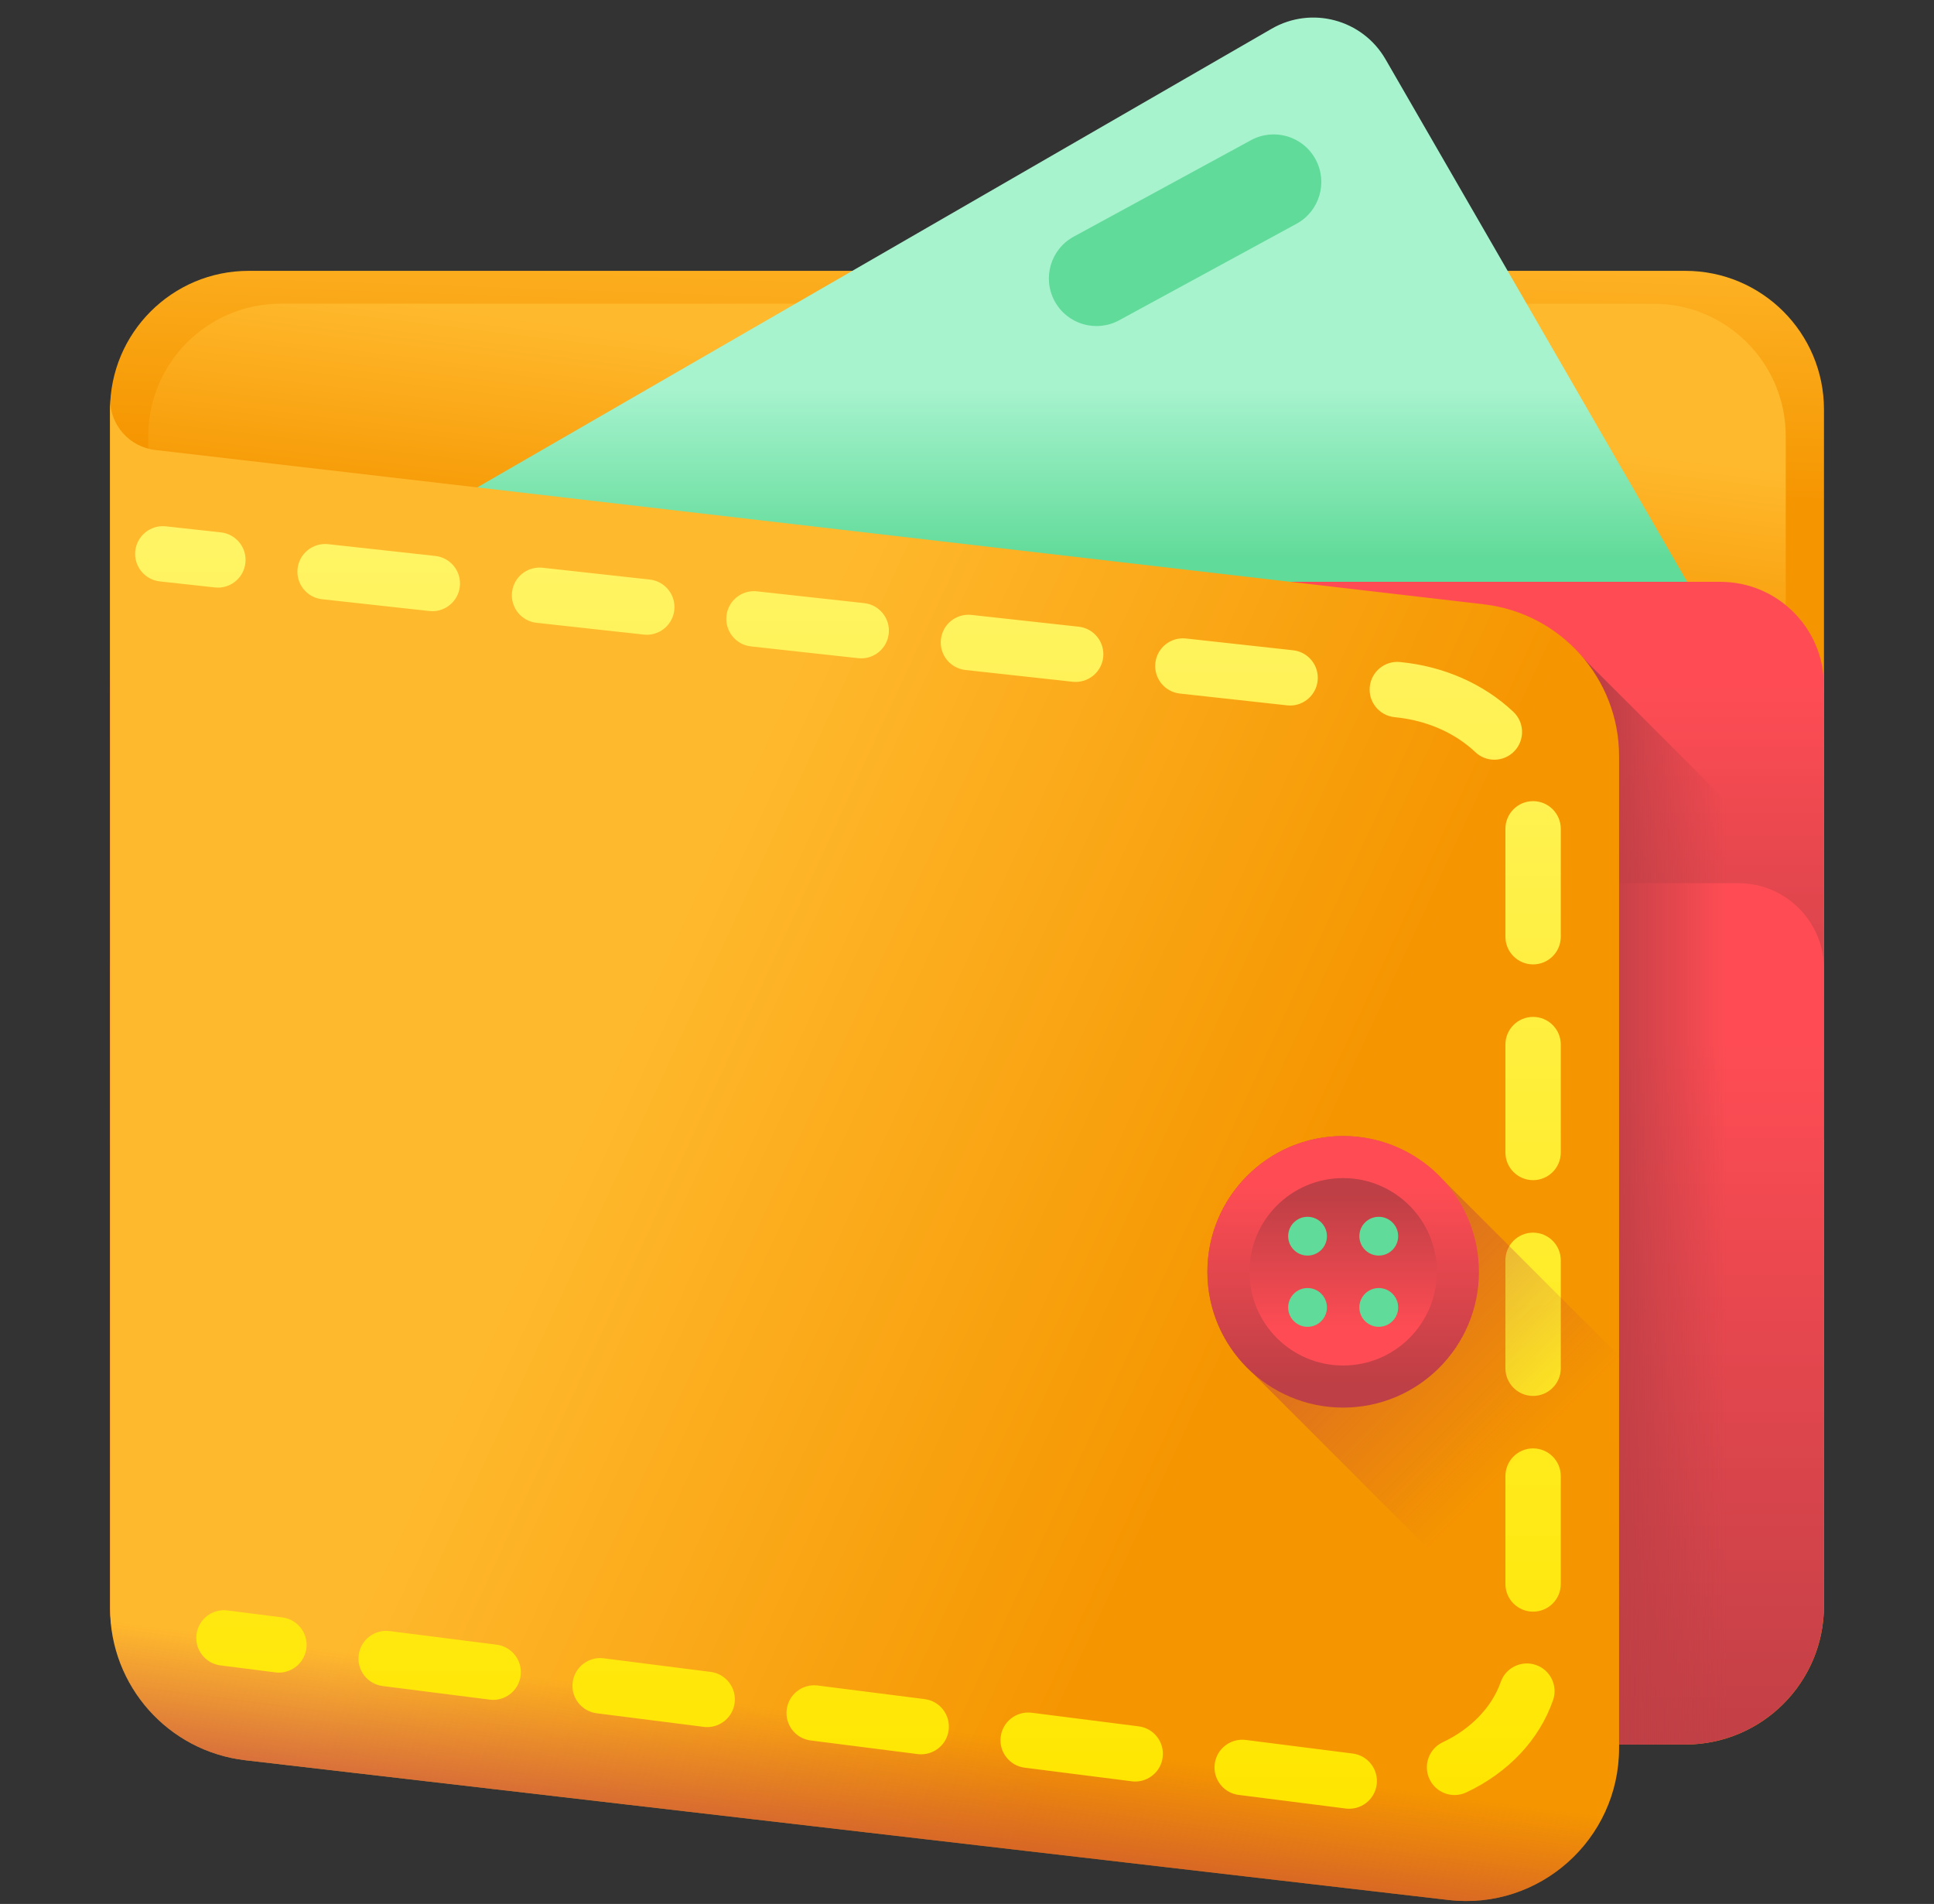 <svg width="64" height="63" viewBox="0 0 64 63" fill="none" xmlns="http://www.w3.org/2000/svg">
<rect x="0" y="0" width="64" height="63" fill="#333333" stroke="none"/>
<g clip-path="url(#clip0)">
<path d="M55.771 57.724H8.229C5.696 57.724 3.642 55.67 3.642 53.137V13.55C3.642 11.016 5.696 8.962 8.229 8.962H55.771C58.305 8.962 60.359 11.016 60.359 13.55V53.137C60.359 55.67 58.305 57.724 55.771 57.724Z" fill="url(#paint0_linear)"/>
<path d="M54.711 56.637H9.29C6.869 56.637 4.906 54.674 4.906 52.254V14.432C4.906 12.011 6.869 10.049 9.29 10.049H54.711C57.131 10.049 59.094 12.011 59.094 14.432V52.254C59.094 54.675 57.132 56.637 54.711 56.637Z" fill="url(#paint1_linear)"/>
<path d="M57.284 21.767L45.849 1.96C45.087 0.641 43.4 0.189 42.081 0.951L6.026 21.767H57.284Z" fill="url(#paint2_linear)"/>
<path d="M3.642 37.708H60.359V22.685C60.359 20.789 58.822 19.252 56.926 19.252H7.075C5.179 19.252 3.642 20.789 3.642 22.685V37.708Z" fill="url(#paint3_linear)"/>
<path d="M3.642 32.058V53.137C3.642 55.671 5.696 57.725 8.23 57.725H55.771C58.305 57.725 60.359 55.671 60.359 53.137V32.058C60.359 30.493 59.09 29.224 57.525 29.224H6.475C4.91 29.224 3.642 30.493 3.642 32.058Z" fill="url(#paint4_linear)"/>
<path d="M51.802 21.186V57.725H55.771C58.304 57.725 60.358 55.671 60.358 53.137V29.742L51.802 21.186Z" fill="url(#paint5_linear)"/>
<path d="M47.934 62.869L8.119 58.245C5.567 57.948 3.642 55.787 3.642 53.217V13.208C3.642 14.068 4.286 14.791 5.14 14.89L49.101 19.996C51.654 20.293 53.579 22.454 53.579 25.024V57.841C53.579 60.868 50.94 63.218 47.934 62.869Z" fill="url(#paint6_linear)"/>
<path d="M47.934 54.877L8.119 50.253C5.567 49.956 3.642 47.795 3.642 45.225V53.217C3.642 55.786 5.567 57.948 8.119 58.245L47.934 62.869C50.94 63.218 53.579 60.868 53.579 57.841V49.849C53.579 52.876 50.94 55.226 47.934 54.877Z" fill="url(#paint7_linear)"/>
<path d="M7.211 19.444C7.178 19.444 7.144 19.442 7.11 19.438L5.288 19.238C4.785 19.182 4.422 18.73 4.477 18.227C4.533 17.724 4.986 17.361 5.488 17.416L7.31 17.616C7.813 17.671 8.177 18.124 8.121 18.627C8.07 19.096 7.673 19.444 7.211 19.444Z" fill="url(#paint8_linear)"/>
<path d="M44.649 59.849C44.611 59.849 44.572 59.847 44.532 59.842L40.991 59.392C40.489 59.328 40.134 58.869 40.198 58.367C40.262 57.865 40.721 57.511 41.223 57.573L44.764 58.023C45.266 58.087 45.621 58.546 45.557 59.048C45.498 59.511 45.104 59.849 44.649 59.849ZM48.135 59.396C47.791 59.396 47.461 59.201 47.305 58.869C47.089 58.412 47.286 57.865 47.743 57.65C48.673 57.212 49.373 56.485 49.662 55.656C49.829 55.178 50.352 54.926 50.83 55.093C51.307 55.26 51.56 55.782 51.393 56.26C50.935 57.57 49.917 58.652 48.525 59.308C48.398 59.367 48.266 59.396 48.135 59.396ZM37.567 58.949C37.529 58.949 37.49 58.946 37.45 58.941L33.909 58.491C33.407 58.427 33.052 57.968 33.116 57.466C33.18 56.964 33.639 56.611 34.141 56.673L37.682 57.123C38.184 57.187 38.539 57.646 38.475 58.148C38.416 58.611 38.022 58.949 37.567 58.949ZM30.485 58.048C30.447 58.048 30.408 58.046 30.368 58.041L26.827 57.59C26.325 57.527 25.97 57.068 26.034 56.566C26.098 56.063 26.557 55.708 27.059 55.772L30.6 56.222C31.102 56.286 31.457 56.745 31.393 57.247C31.334 57.71 30.94 58.048 30.485 58.048ZM23.403 57.148C23.365 57.148 23.326 57.145 23.286 57.14L19.745 56.69C19.243 56.626 18.887 56.167 18.951 55.665C19.015 55.163 19.474 54.809 19.976 54.871L23.518 55.322C24.02 55.386 24.375 55.844 24.311 56.347C24.252 56.809 23.858 57.148 23.403 57.148ZM16.321 56.247C16.282 56.247 16.244 56.244 16.204 56.239L12.663 55.789C12.161 55.725 11.805 55.266 11.87 54.764C11.933 54.262 12.392 53.908 12.894 53.971L16.436 54.421C16.938 54.485 17.293 54.944 17.229 55.446C17.17 55.909 16.776 56.247 16.321 56.247ZM50.733 53.328C50.227 53.328 49.817 52.918 49.817 52.412V48.843C49.817 48.336 50.227 47.926 50.733 47.926C51.239 47.926 51.65 48.336 51.65 48.843V52.412C51.65 52.918 51.24 53.328 50.733 53.328ZM50.733 46.19C50.227 46.19 49.817 45.779 49.817 45.273V41.704C49.817 41.197 50.227 40.787 50.733 40.787C51.239 40.787 51.65 41.197 51.65 41.704V45.273C51.65 45.779 51.24 46.19 50.733 46.19ZM50.733 39.05C50.227 39.05 49.817 38.64 49.817 38.134V34.564C49.817 34.058 50.227 33.648 50.733 33.648C51.239 33.648 51.65 34.058 51.65 34.564V38.134C51.65 38.64 51.24 39.05 50.733 39.05ZM50.733 31.911C50.227 31.911 49.817 31.501 49.817 30.995V27.425C49.817 26.919 50.227 26.509 50.733 26.509C51.239 26.509 51.65 26.919 51.65 27.425V30.995C51.65 31.501 51.24 31.911 50.733 31.911ZM49.451 25.138C49.225 25.138 48.998 25.055 48.821 24.887C48.142 24.243 47.199 23.833 46.166 23.732L46.142 23.729C45.639 23.675 45.275 23.223 45.329 22.72C45.383 22.217 45.835 21.852 46.338 21.907L46.354 21.909C47.781 22.048 49.108 22.634 50.082 23.556C50.45 23.904 50.465 24.485 50.117 24.852C49.937 25.042 49.694 25.138 49.451 25.138ZM42.693 23.345C42.66 23.345 42.626 23.343 42.592 23.339L39.044 22.949C38.541 22.893 38.177 22.441 38.233 21.938C38.288 21.435 38.741 21.073 39.244 21.127L42.792 21.517C43.295 21.572 43.658 22.025 43.603 22.528C43.551 22.997 43.154 23.345 42.693 23.345ZM35.597 22.564C35.563 22.564 35.53 22.562 35.496 22.559L31.947 22.169C31.444 22.113 31.081 21.661 31.137 21.157C31.192 20.654 31.645 20.292 32.148 20.347L35.696 20.737C36.199 20.792 36.562 21.245 36.507 21.748C36.455 22.217 36.058 22.564 35.597 22.564ZM28.5 21.784C28.467 21.784 28.433 21.782 28.399 21.779L24.851 21.389C24.348 21.333 23.985 20.881 24.04 20.377C24.095 19.874 24.548 19.512 25.051 19.567L28.599 19.957C29.102 20.012 29.466 20.465 29.41 20.968C29.359 21.437 28.962 21.784 28.5 21.784ZM21.404 21.004C21.371 21.004 21.337 21.002 21.303 20.998L17.755 20.608C17.252 20.553 16.888 20.1 16.944 19.597C16.999 19.094 17.451 18.732 17.955 18.786L21.503 19.177C22.006 19.232 22.369 19.684 22.314 20.188C22.262 20.657 21.865 21.004 21.404 21.004ZM14.308 20.224C14.274 20.224 14.24 20.222 14.206 20.218L10.658 19.828C10.155 19.773 9.792 19.32 9.847 18.817C9.903 18.314 10.355 17.952 10.858 18.006L14.406 18.396C14.91 18.452 15.273 18.904 15.217 19.407C15.166 19.876 14.769 20.224 14.308 20.224Z" fill="url(#paint9_linear)"/>
<path d="M9.23 55.345C9.192 55.345 9.153 55.343 9.114 55.338L7.295 55.107C6.793 55.043 6.438 54.584 6.502 54.082C6.565 53.58 7.024 53.224 7.526 53.288L9.345 53.519C9.847 53.583 10.203 54.042 10.139 54.544C10.079 55.007 9.685 55.345 9.23 55.345Z" fill="url(#paint10_linear)"/>
<path d="M42.903 7.405L37.037 10.597C36.273 11.013 35.317 10.731 34.901 9.967C34.485 9.203 34.767 8.246 35.532 7.83L41.397 4.639C42.161 4.223 43.118 4.505 43.533 5.269C43.949 6.033 43.667 6.99 42.903 7.405Z" fill="#61DB99"/>
<path d="M53.579 44.866L47.758 39.045C46.937 38.151 45.758 37.59 44.448 37.59C41.967 37.59 39.955 39.602 39.955 42.083C39.955 43.393 40.516 44.572 41.41 45.393L53.579 57.561V44.866H53.579Z" fill="url(#paint11_linear)"/>
<path d="M44.448 46.576C46.93 46.576 48.941 44.564 48.941 42.083C48.941 39.601 46.93 37.59 44.448 37.59C41.967 37.59 39.955 39.601 39.955 42.083C39.955 44.564 41.967 46.576 44.448 46.576Z" fill="url(#paint12_linear)"/>
<path d="M44.447 45.183C46.16 45.183 47.548 43.795 47.548 42.083C47.548 40.37 46.16 38.982 44.447 38.982C42.735 38.982 41.347 40.37 41.347 42.083C41.347 43.795 42.735 45.183 44.447 45.183Z" fill="url(#paint13_linear)"/>
<path d="M43.27 41.546C43.624 41.546 43.911 41.259 43.911 40.904C43.911 40.55 43.624 40.263 43.27 40.263C42.915 40.263 42.628 40.55 42.628 40.904C42.628 41.259 42.915 41.546 43.27 41.546Z" fill="url(#paint14_linear)"/>
<path d="M45.626 41.546C45.98 41.546 46.268 41.259 46.268 40.904C46.268 40.55 45.98 40.263 45.626 40.263C45.272 40.263 44.984 40.55 44.984 40.904C44.984 41.259 45.272 41.546 45.626 41.546Z" fill="url(#paint15_linear)"/>
<path d="M43.27 43.903C43.624 43.903 43.911 43.616 43.911 43.262C43.911 42.907 43.624 42.62 43.27 42.62C42.915 42.62 42.628 42.907 42.628 43.262C42.628 43.616 42.915 43.903 43.27 43.903Z" fill="url(#paint16_linear)"/>
<path d="M45.626 43.903C45.98 43.903 46.268 43.616 46.268 43.262C46.268 42.907 45.98 42.62 45.626 42.62C45.272 42.62 44.984 42.907 44.984 43.262C44.984 43.616 45.272 43.903 45.626 43.903Z" fill="url(#paint17_linear)"/>
</g>
<defs>
<linearGradient id="paint0_linear" x1="32.927" y1="6.151" x2="32.596" y2="15.86" gradientUnits="userSpaceOnUse">
<stop stop-color="#FFB92D"/>
<stop offset="1" stop-color="#F59500"/>
</linearGradient>
<linearGradient id="paint1_linear" x1="34.515" y1="12.598" x2="33.613" y2="20.036" gradientUnits="userSpaceOnUse">
<stop stop-color="#FFB92D"/>
<stop offset="1" stop-color="#F59500"/>
</linearGradient>
<linearGradient id="paint2_linear" x1="31.655" y1="12.818" x2="31.655" y2="18.484" gradientUnits="userSpaceOnUse">
<stop stop-color="#A7F3CE"/>
<stop offset="1" stop-color="#61DB99"/>
</linearGradient>
<linearGradient id="paint3_linear" x1="32" y1="22.627" x2="32" y2="38.527" gradientUnits="userSpaceOnUse">
<stop stop-color="#FF4C54"/>
<stop offset="1" stop-color="#BE3F45"/>
</linearGradient>
<linearGradient id="paint4_linear" x1="32" y1="34.434" x2="32" y2="58.99" gradientUnits="userSpaceOnUse">
<stop stop-color="#FF4C54"/>
<stop offset="1" stop-color="#BE3F45"/>
</linearGradient>
<linearGradient id="paint5_linear" x1="57.132" y1="39.456" x2="52.994" y2="39.456" gradientUnits="userSpaceOnUse">
<stop stop-color="#BE3F45" stop-opacity="0"/>
<stop offset="1" stop-color="#BE3F45"/>
</linearGradient>
<linearGradient id="paint6_linear" x1="20.127" y1="35.208" x2="41.176" y2="44.917" gradientUnits="userSpaceOnUse">
<stop stop-color="#FFB92D"/>
<stop offset="1" stop-color="#F59500"/>
</linearGradient>
<linearGradient id="paint7_linear" x1="27.939" y1="56.826" x2="27.069" y2="63.476" gradientUnits="userSpaceOnUse">
<stop stop-color="#BE3F45" stop-opacity="0"/>
<stop offset="1" stop-color="#BE3F45"/>
</linearGradient>
<linearGradient id="paint8_linear" x1="6.299" y1="17.411" x2="6.299" y2="59.937" gradientUnits="userSpaceOnUse">
<stop stop-color="#FFF465"/>
<stop offset="1" stop-color="#FFE600"/>
</linearGradient>
<linearGradient id="paint9_linear" x1="30.745" y1="17.412" x2="30.745" y2="59.849" gradientUnits="userSpaceOnUse">
<stop stop-color="#FFF465"/>
<stop offset="1" stop-color="#FFE600"/>
</linearGradient>
<linearGradient id="paint10_linear" x1="8.32" y1="17.41" x2="8.32" y2="59.935" gradientUnits="userSpaceOnUse">
<stop stop-color="#FFF465"/>
<stop offset="1" stop-color="#FFE600"/>
</linearGradient>
<linearGradient id="paint11_linear" x1="50.444" y1="48.081" x2="37.853" y2="35.489" gradientUnits="userSpaceOnUse">
<stop stop-color="#BE3F45" stop-opacity="0"/>
<stop offset="1" stop-color="#BE3F45"/>
</linearGradient>
<linearGradient id="paint12_linear" x1="44.447" y1="39.263" x2="44.447" y2="45.76" gradientUnits="userSpaceOnUse">
<stop stop-color="#FF4C54"/>
<stop offset="1" stop-color="#BE3F45"/>
</linearGradient>
<linearGradient id="paint13_linear" x1="44.447" y1="44.03" x2="44.447" y2="39.546" gradientUnits="userSpaceOnUse">
<stop stop-color="#FF4C54"/>
<stop offset="1" stop-color="#BE3F45"/>
</linearGradient>
<linearGradient id="paint14_linear" x1="37.188" y1="14.049" x2="38.471" y2="19.716" gradientUnits="userSpaceOnUse">
<stop stop-color="#A7F3CE"/>
<stop offset="1" stop-color="#61DB99"/>
</linearGradient>
<linearGradient id="paint15_linear" x1="39.544" y1="14.05" x2="40.827" y2="19.716" gradientUnits="userSpaceOnUse">
<stop stop-color="#A7F3CE"/>
<stop offset="1" stop-color="#61DB99"/>
</linearGradient>
<linearGradient id="paint16_linear" x1="36.68" y1="14.164" x2="37.963" y2="19.831" gradientUnits="userSpaceOnUse">
<stop stop-color="#A7F3CE"/>
<stop offset="1" stop-color="#61DB99"/>
</linearGradient>
<linearGradient id="paint17_linear" x1="39.036" y1="14.165" x2="40.319" y2="19.831" gradientUnits="userSpaceOnUse">
<stop stop-color="#A7F3CE"/>
<stop offset="1" stop-color="#61DB99"/>
</linearGradient>
<clipPath id="clip0">
<rect width="62.323" height="62.323" fill="white" transform="translate(0.839 0.581)"/>
</clipPath>
</defs>
</svg>
